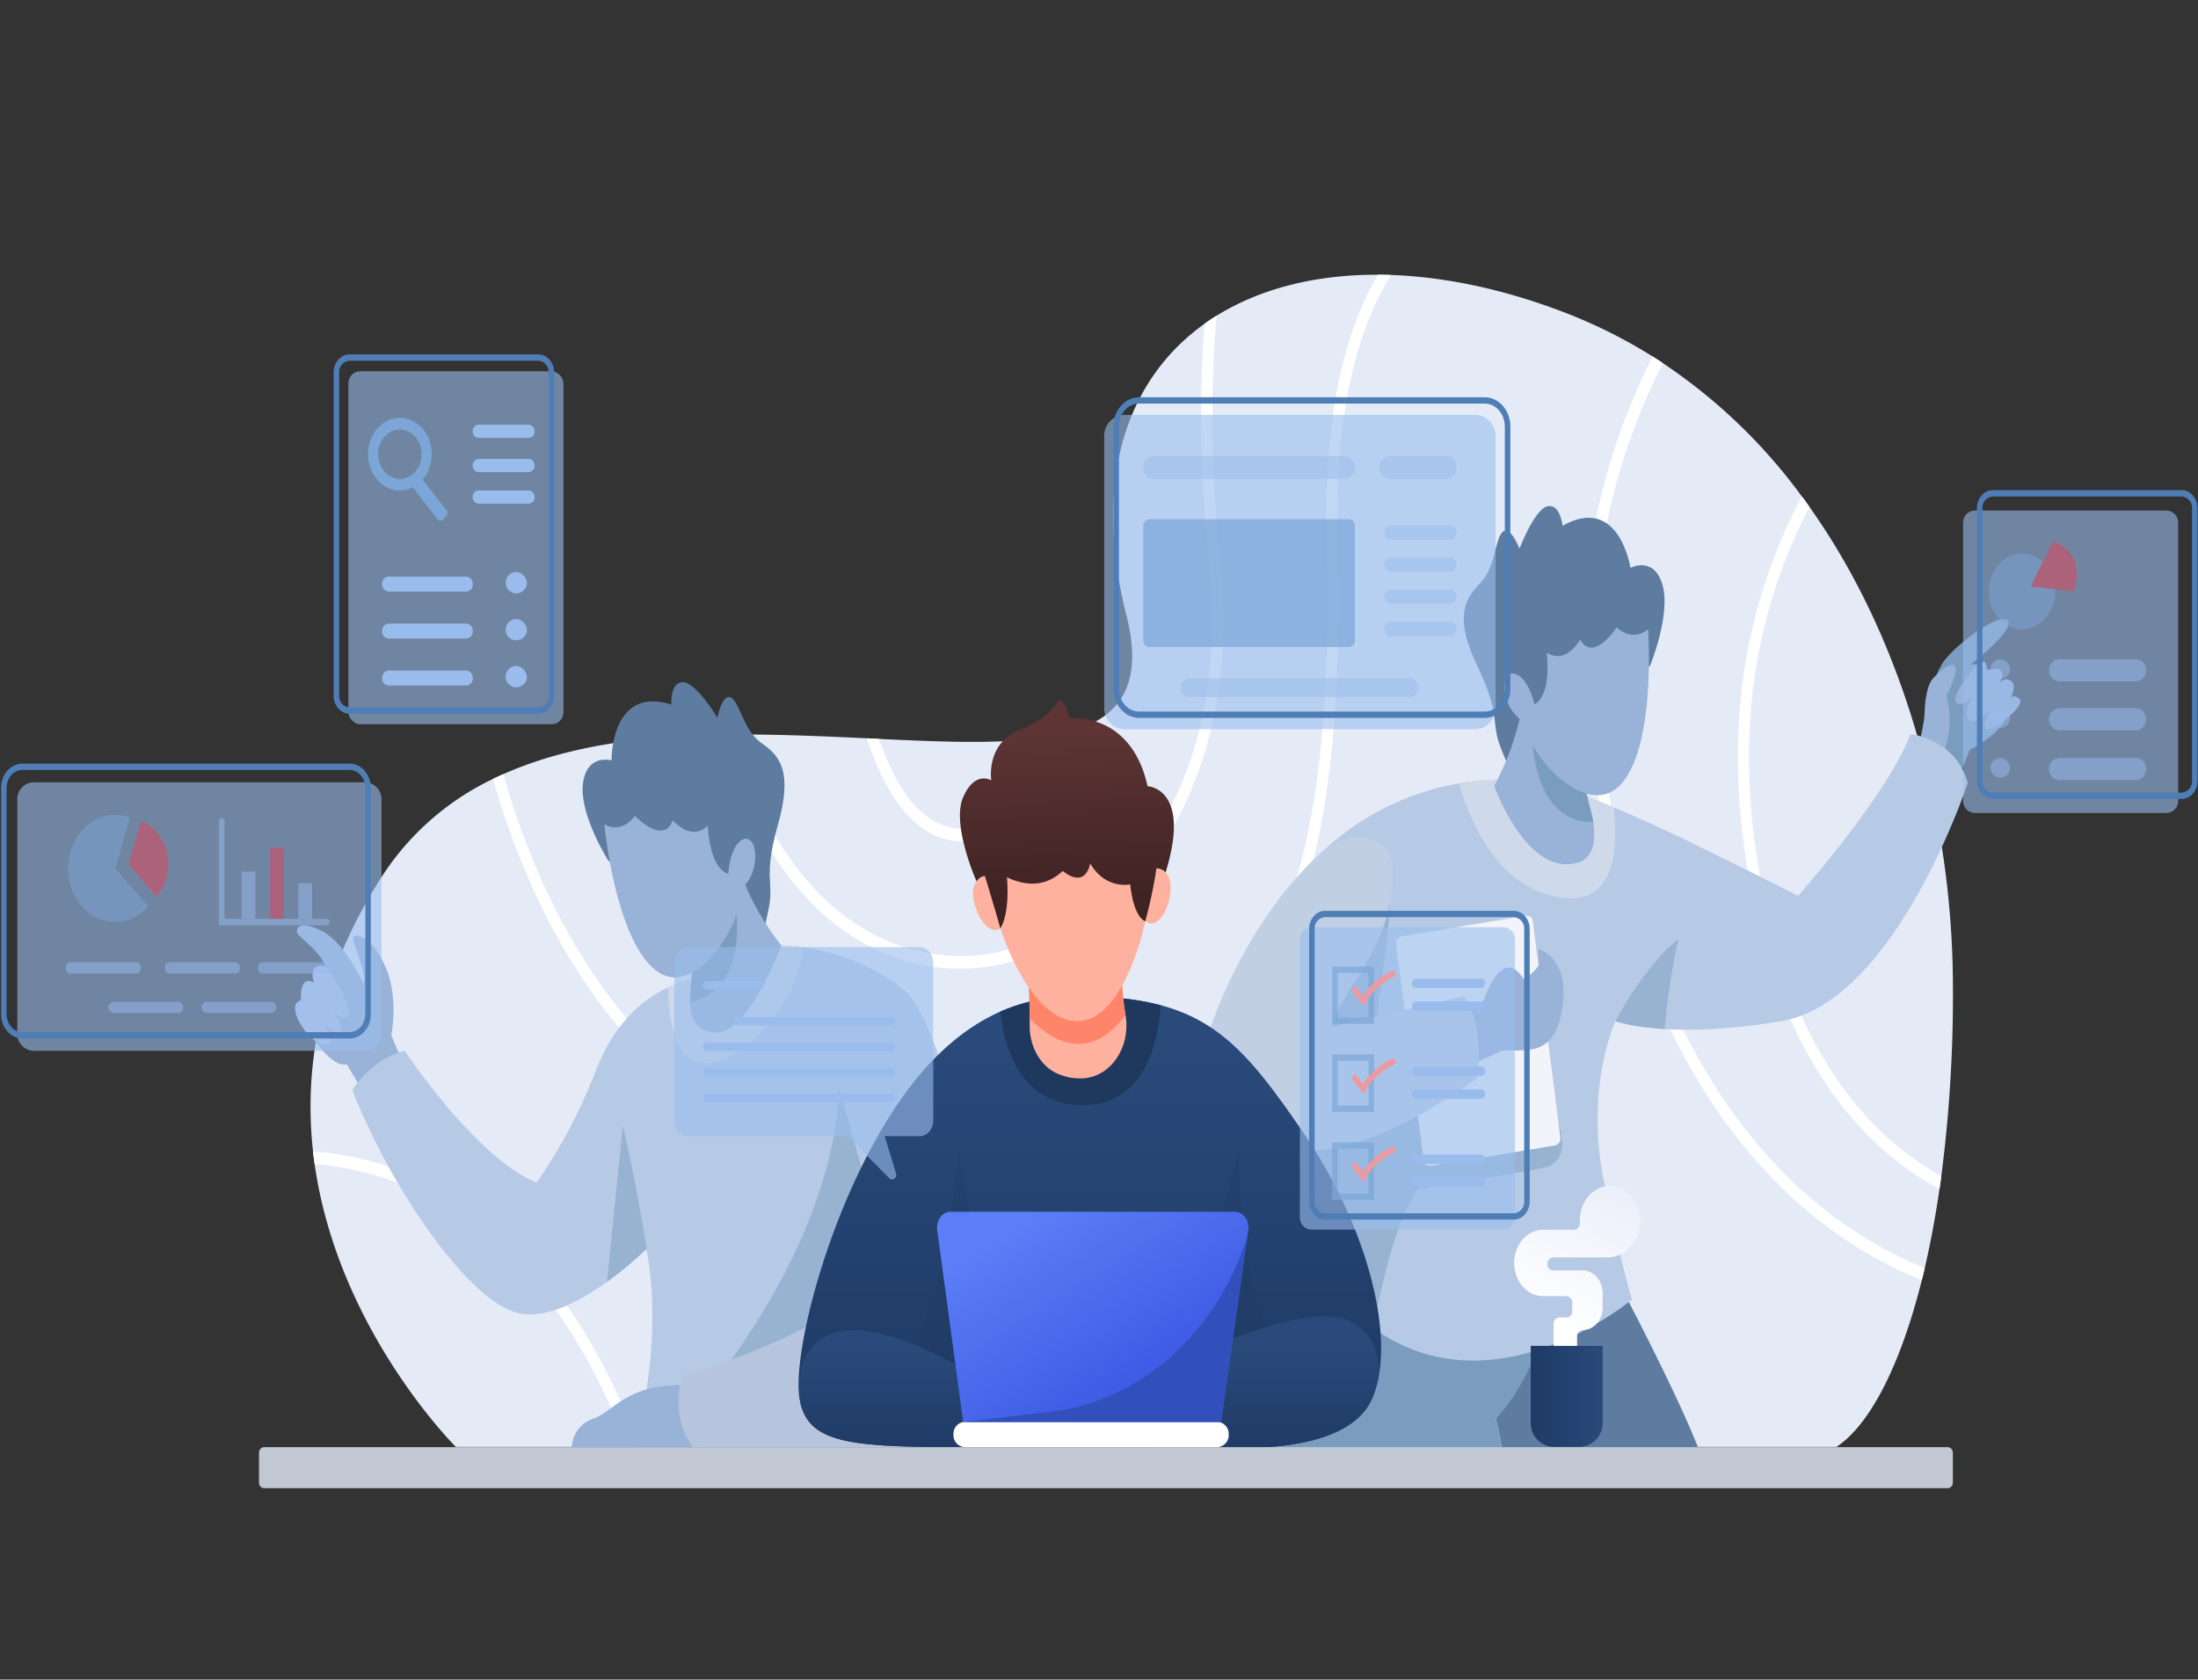 <svg xmlns="http://www.w3.org/2000/svg" xmlns:xlink="http://www.w3.org/1999/xlink" width="704" height="538" viewBox="0 0 704 538"><rect x="0" y="0" width="704" height="538" fill="#333333" stroke="none"/><defs><style>.cls-1{isolation:isolate;}.cls-2{fill:#e4ebf7;}.cls-3{fill:#fff;}.cls-4{fill:#98b2d8;}.cls-5{fill:#b1c3e8;}.cls-6{fill:#b7cae5;}.cls-7{fill:#97b3d1;}.cls-8{fill:#ced9ea;}.cls-9{fill:#b6c5dd;}.cls-10{fill:#5d7ca0;}.cls-11{fill:#799cbf;}.cls-12{fill:#f2f4f9;}.cls-13{fill:#c1cfe5;}.cls-14{fill:url(#linear-gradient);}.cls-15,.cls-18{fill:#1f395e;}.cls-15{opacity:0.22;}.cls-15,.cls-24,.cls-25,.cls-31,.cls-33,.cls-35,.cls-36{mix-blend-mode:multiply;}.cls-16{fill:url(#linear-gradient-2);}.cls-17{fill:url(#linear-gradient-3);}.cls-19{fill:url(#linear-gradient-4);}.cls-20{fill:#3150bc;}.cls-21{fill:#feb19e;}.cls-22{fill:#ff856a;}.cls-23{fill:url(#linear-gradient-5);}.cls-24,.cls-26,.cls-36{fill:#9abced;}.cls-24{opacity:0.6;}.cls-27{fill:#c1c8d3;}.cls-28{fill:url(#linear-gradient-6);}.cls-29{fill:url(#linear-gradient-7);}.cls-30{fill:#4f7eb7;}.cls-31,.cls-34{fill:#7ca6d8;}.cls-31{opacity:0.71;}.cls-32{fill:#ea9ba1;}.cls-33,.cls-36{opacity:0.5;}.cls-35{fill:#e83f54;}</style><linearGradient id="linear-gradient" x1="349.063" y1="455.605" x2="349.063" y2="333.857" gradientUnits="userSpaceOnUse"><stop offset="0" stop-color="#1f3a65"/><stop offset="1" stop-color="#294a7a"/></linearGradient><linearGradient id="linear-gradient-2" x1="284.742" y1="465.048" x2="284.742" y2="432.319" xlink:href="#linear-gradient"/><linearGradient id="linear-gradient-3" x1="404.983" y1="465.048" x2="404.983" y2="432.319" xlink:href="#linear-gradient"/><linearGradient id="linear-gradient-4" x1="371.584" y1="451.132" x2="331.676" y2="387.787" gradientUnits="userSpaceOnUse"><stop offset="0" stop-color="#3855e1"/><stop offset="1" stop-color="#5c7ef7"/></linearGradient><linearGradient id="linear-gradient-5" x1="342.36" y1="287.842" x2="341" y2="234.818" gradientUnits="userSpaceOnUse"><stop offset="0" stop-color="#3f2323"/><stop offset="1" stop-color="#5e3434"/></linearGradient><linearGradient id="linear-gradient-6" x1="490.29" y1="447.296" x2="513.325" y2="447.296" xlink:href="#linear-gradient"/><linearGradient id="linear-gradient-7" x1="525.659" y1="358.597" x2="493.112" y2="423.198" gradientUnits="userSpaceOnUse"><stop offset="0" stop-color="#e2e8f7"/><stop offset="1" stop-color="#fff"/></linearGradient></defs><title>intro-img</title><g class="cls-1"><g id="OBJECTS"><path class="cls-2" d="M625.487,314.25a451.055,451.055,0,0,1-3.703,62.486c-.177,1.396-.372,2.792-.585,4.148-1.311,9.045-2.906,17.483-4.713,25.274q-.478,2.003-.957,3.946c-6.946,27.722-16.816,46.46-27.341,53.38H146.027s-37.69-37.314-45.256-90.613c-.195-1.356-.372-2.712-.514-4.087-2.941-26.529,1.79-56.74,22.15-88.165a86.839,86.839,0,0,1,35.51-31.122c1.099-.526,2.179-1.032,3.296-1.518,20.785-9.288,45.203-12.202,69.727-12.647,1.24-.02,2.481-.041,3.721-.041,14.601-.121,29.167.567,42.97,1.194,1.311.081,2.605.142,3.898.202,22.291,1.073,42.386,1.862,56.969-1.194h.018c1.347-.283,2.623-.607,3.863-.971h.018c16.142-4.512,24.099-14.974,18.375-37.475-11.093-43.647.266-75.639,24.985-93.304,1.258-.911,2.569-1.781,3.898-2.61,13.981-8.661,31.648-13.193,51.635-13.133,1.4,0,2.817.04,4.253.081,16.993.587,35.546,4.411,54.807,11.716a163.747,163.747,0,0,1,28.972,14.387c1.099.688,2.197,1.396,3.26,2.125a176.506,176.506,0,0,1,44.529,42.696c.833,1.093,1.63,2.206,2.428,3.339C611.311,207.064,625.168,264.795,625.487,314.25Z"/><path class="cls-3" d="M616.485,406.157q-.478,2.003-.957,3.946A138.374,138.374,0,0,1,595.08,399.662c-32.427-20.114-73.714-64.914-86.224-164.228-5.387-42.818,1.489-83.591,20.466-121.249,1.099.688,2.197,1.396,3.26,2.125-16.657,33.024-26.012,72.502-20.218,118.537,12.297,97.553,52.592,141.484,84.239,161.152A131.273,131.273,0,0,0,616.485,406.157Z"/><path class="cls-3" d="M621.783,376.736c-.177,1.396-.372,2.792-.585,4.148-20.484-10.988-46.302-34.885-58.351-86.768-11.642-50.244-6.999-94.842,14.264-135.11.833,1.093,1.63,2.206,2.428,3.339-20.218,39.013-24.524,82.175-13.255,130.739C577.803,342.72,602.203,365.91,621.783,376.736Z"/><path class="cls-3" d="M428.444,172.806c1.719,65.926-4.855,108.521-21.317,138.145-17.241,31.041-46,49.799-93.259,60.827a113.996,113.996,0,0,1-26.048,3.096c-26.597,0-51.653-9.895-73.608-29.24-25.534-22.522-45.079-56.436-56.295-96.137,1.099-.526,2.179-1.032,3.296-1.518,10.986,39.033,30.141,72.381,55.179,94.457,28.139,24.829,61.611,33.59,96.767,25.395,87.89-20.539,115.036-67.909,111.74-194.905-.939-36.059,4.572-64.51,16.391-84.927,1.4,0,2.817.04,4.253.081C433.246,107.912,427.505,136.322,428.444,172.806Z"/><path class="cls-3" d="M318.777,309.231a60.861,60.861,0,0,1-11.27,1.052c-28.334,0-60.779-19.608-76.567-74.951,1.24-.02,2.481-.041,3.721-.041,17.401,59.41,54.701,75.356,83.531,69.953,38.948-7.285,76.407-53.077,69.16-123.596-3.119-30.252-3.26-56.071-1.595-77.905,1.258-.911,2.569-1.781,3.898-2.61-1.931,22.238-2.002,48.746,1.223,80.05C398.373,254.192,359.319,301.643,318.777,309.231Z"/><path class="cls-3" d="M342.379,234.523c-1.365,7.103-3.757,14.347-7.85,20.438a31.623,31.623,0,0,1-22.699,14.306,24.437,24.437,0,0,1-3.402.243c-5.972,0-11.447-2.327-16.302-6.981-6.415-6.152-11.093-15.703-14.495-26.043,1.311.081,2.605.142,3.898.202,3.154,9.146,7.336,17.422,12.882,22.744,4.962,4.755,10.685,6.718,16.975,5.828a28.308,28.308,0,0,0,20.325-12.728,49.327,49.327,0,0,0,6.787-17.038h.018C339.863,235.211,341.139,234.887,342.379,234.523Z"/><path class="cls-3" d="M204.786,463.484H200.923c-15.895-41.563-38.806-69.265-68.185-82.397a99.952,99.952,0,0,0-31.966-8.216c-.195-1.356-.372-2.712-.514-4.087a103.305,103.305,0,0,1,33.774,8.539C164.704,391.042,188.484,419.978,204.786,463.484Z"/><path class="cls-4" d="M128.087,338.222l-10.951,12.89-4.572-7.669-1.524-2.57c-4.873,1.396-12.067-9.49-14.956-15.298-2.871-5.828,8.647-14.812,8.647-14.812-1.878-6.435-9.427-10.482-9.639-12.262-.213-1.76,1.666-3.663,8.523,0,6.875,3.683,12.847,16.694,12.847,16.694,1.223-3.784-4.2-14.023-3.207-15.176.992-1.133,6.308.263,10.401,10.117,4.111,9.875,1.666,21.51,1.666,21.51l.053.101Z"/><path class="cls-5" d="M104.326,309.629s8.137,10.629,7.259,14.802-4.975-.669-4.975-.669,3.765,4.97,2.547,6.614-5.759-2.53-5.759-2.53,5.427,7.715,0,6.577-12.243-12.826-7.008-14.001c0,0-.634-8.511,4.128-5.602C100.52,314.82,98.387,307.727,104.326,309.629Z"/><path class="cls-6" d="M203.195,463.558s9.161-30.555,4.341-60.685a1.458,1.458,0,0,1-.035-.202,1.68,1.68,0,0,0-.035-.243q-.213-1.184-.425-2.367a113.841,113.841,0,0,1-12.652,10.563c-8.806,6.334-20.555,12.627-29.574,9.672-16.55-5.403-40.755-42.15-51.99-71.167,0,0,5.617-9.612,16.834-12.566,0,0,22.451,34.157,42.244,42.251a171.831,171.831,0,0,0,18.889-35.755c5.28-13.557,13.201-22.137,23.195-26.751a48.284,48.284,0,0,1,18.907-4.249l17.348-9.247a57.273,57.273,0,0,1,7.194.668c8.133,1.214,21.653,4.614,32.587,14.124,16.834,14.65,41.056,145.956,41.056,145.956Z"/><path class="cls-7" d="M207.501,402.671c-.142-.87-.301-1.74-.461-2.61a113.841,113.841,0,0,1-12.652,10.563l5.121-50.021C204.719,383.508,207.217,400.627,207.501,402.671Z"/><path class="cls-8" d="M257.435,303.478c-2.676,19.426-19.704,37.374-32.002,37.132-9.888-.203-11.341-16.391-11.447-24.302a48.284,48.284,0,0,1,18.907-4.249l17.348-9.247A57.273,57.273,0,0,1,257.435,303.478Z"/><path class="cls-7" d="M227.998,443.704s39.067-46.427,40.765-95.244l11.518,41.145-4.43,42.837Z"/><path class="cls-4" d="M226.864,463.548H183.118a10.159,10.159,0,0,1,6.866-9.106c6.756-2.276,11.075-11.888,31.342-10.623Z"/><path class="cls-9" d="M271.62,417.637s-20.609,13.535-53.062,23.146c0,0-4.504,12.394,3.396,22.765h62.788Z"/><path class="cls-10" d="M194.879,275.753s-9.329-14.706-8.182-24.606,9.174-7.575,9.174-7.575-.374-24.059,19.128-17.907c0,0-.429-7.346,3.829-7.155s10.936,11.376,10.936,11.376,1.657-8.287,4.542-6.331,3.774,10.509,9.798,14.625,9.75,9.445,5.021,26.137-1.181,17.874-2.87,26.445c-1.604,8.139-2.886,13.091-7.31,13.548s-21.359-19.945-21.359-19.945Z"/><path class="cls-4" d="M250.24,302.81s-10.862,30.09-22.274,27.823c-5.67-1.133-6.928-5.079-6.981-9.652-.053-5.969,1.985-12.971-1.099-15.905l13.68-22.198,3.012-4.897A84.068,84.068,0,0,0,250.24,302.81Z"/><path class="cls-11" d="M220.985,320.981c-.053-5.969,1.985-12.971-1.099-15.905l13.68-22.198c1.169,1.558,2.002,4.33,2.339,8.681C237.713,314.486,227.099,319.808,220.985,320.981Z"/><path class="cls-4" d="M193.55,264.053s3.698,38.76,17.548,47.484c12.037,7.582,26.655-15.351,26.362-26.695a14.507,14.507,0,0,0,4.371-11.981c-.875-7.406-7.733-4.95-8.554,6.985,0,0-5.576-.454-6.607-15.371-3.501,3.31-7.278,2.29-11.247-1.736,0,0-1.969,8.302-12.102-1.4C203.321,261.338,199.498,267.266,193.55,264.053Z"/><path class="cls-10" d="M520.235,414.225s17.877,34.062,24.069,50.588H481.267a328.766,328.766,0,0,0-9.908-39.044Z"/><path class="cls-11" d="M495.649,421.813c-3.45,13.054-8.71,24.2-16.514,32.665l2.131,10.335-76.284-1.075,8.492-59.63Z"/><path class="cls-11" d="M615.317,235.92s2.525-18.06,7.545-24.468,18.753-15.887,20.378-12.514-12.108,13.947-12.108,13.947,6.202-1.686,11.518,8.768-11.813,18.549-11.813,18.549l-3.396,8.768-13.585-9.78Z"/><path class="cls-4" d="M632.884,213.227s-7.655,8.889-6.536,11.429,5.338-1.451,5.338-1.451-3.444,5.987-.775,7.529,6.802-3.628,6.802-3.628-3.444,5.443-1.464,6.44,12.571-7.528,10.677-9.524-2.928-.363-2.928-.363,2.216-4.263,0-5.624c-2.413-1.481-3.616,1.179-3.616,1.179s1.808-3.266.344-4.536-4.564.363-4.564.363S637.18,209.6,632.884,213.227Z"/><path class="cls-4" d="M625.778,213.012c-2.326-.759-7.051,4.764-7.051,4.764-1.858,2.731-2.238,8.172-2.313,10.681-.238,7.007-2.56,10.735-2.56,10.735l6.894,4.963c5.339-7.853,3.592-17.912,2.73-21.47C626.081,218.244,627.166,213.464,625.778,213.012Z"/><path class="cls-6" d="M630.239,250.826s-23.035,70.054-59.644,76.266c-16.373,2.772-28.741,3.055-37.389,2.529-10.313-.607-15.381-2.388-15.753-2.509-.018,0-.018-.02-.018-.02s-10.047,21.368-3.544,52.065c6.485,30.677,8.86,37.091,8.86,37.091s-49.349,41.441-89.484,3.703l-36.219-64.307-11.34-20.154s10.419-39.074,39.798-64.469l.018-.02a84.555,84.555,0,0,1,41.783-20.073,93.152,93.152,0,0,1,28.564-.304s7.974,2.57,20.945,7.993c6.981,2.914,15.416,6.657,24.825,11.271,26.881,13.153,34.27,17.078,34.27,17.078s28.635-32.255,36.024-51.822C611.935,235.144,626.695,236.844,630.239,250.826Z"/><path class="cls-7" d="M445.426,282.811c-.133,15.701-3.071,30.912-4.365,42.728l22.763-5.262,35.42,39.99s4.487,11.717-4.648,13.741c-7.159,1.586-40.612,6.899-40.612,6.899-7.709,11.983-11.193,30.313-15.039,48.099l-33.964-67.392Z"/><path class="cls-8" d="M495.871,286.582c-15.859-4.593-24.205-20.883-28.564-35.654a93.152,93.152,0,0,1,28.564-.304s7.974,2.57,20.945,7.993C518.34,271.547,517.79,292.915,495.871,286.582Z"/><path class="cls-7" d="M537.512,300.908a223.148,223.148,0,0,0-4.306,28.714c-10.313-.607-15.381-2.388-15.753-2.509-.018,0-.018-.02-.018-.02S526.437,309.508,537.512,300.908Z"/><path class="cls-12" d="M498.122,366.901l-39.944,6.62a2.004,2.004,0,0,1-2.205-1.88l-8.794-69.195a2.195,2.195,0,0,1,1.646-2.518l39.944-6.62a2.004,2.004,0,0,1,2.205,1.88l8.794,69.195A2.195,2.195,0,0,1,498.122,366.901Z"/><path class="cls-4" d="M469.144,323.167l6.054-2.698s5.759-18.212,12.921-6.745c0,0,4.947-3.372,4.799-5.227s-.222-4.553-.222-4.553,10.023,2.474,7.78,18.437S489.669,336.32,481.252,336.488L470.768,341.21Z"/><path class="cls-13" d="M473.048,345.425s-47.17,35.654-67.547,18.454a85.954,85.954,0,0,1-8.452-8.236l-11.34-20.154s10.419-39.074,39.798-64.469l.018-.02c9.738-4.996,19.914-3.177,20.437,7.125,1.246,24.541-17.134,39.632-19.409,50.767l42.279-9.773S475.706,327.457,473.048,345.425Z"/><path class="cls-10" d="M528.496,213.285s6.741-16.446,3.984-25.924-10.257-5.471-10.257-5.471-3.594-23.71-21.735-13.481c0,0-.788-7.307-4.939-6.205S486.68,175.725,486.68,175.725s-2.992-7.783-5.503-5.243-1.976,11.132-7.215,16.468-8.021,11.37-.627,26.749,4.103,17.302,7.173,25.357c2.916,7.65,4.99,12.238,9.41,11.737s17.694-24.176,17.694-24.176Z"/><path class="cls-4" d="M478.577,251.746s10.428,29.348,26.818,24.543c5.576-1.635,5.608-8.474,4.907-12.977-.931-5.874-4.085-12.313-1.54-15.857L491.672,228.59l-3.765-4.163A88.612,88.612,0,0,1,478.577,251.746Z"/><path class="cls-11" d="M510.302,263.311c-.931-5.874-4.085-12.313-1.54-15.857L491.672,228.59c-.892,1.782-1.254,4.683-.868,9.028C492.804,260.524,504.105,263.471,510.302,263.311Z"/><path class="cls-4" d="M527.874,201.508s2.75,38.863-9.416,50.405c-10.574,10.031-28.708-9.354-30.287-20.558a13.688,13.688,0,0,1-6.266-10.829c-.36-7.462,6.78-6.522,9.552,5.024,0,0,5.402-1.643,3.958-16.516,3.983,2.499,7.525.686,10.76-4.12,0,0,3.301,7.732,11.656-3.974C517.831,200.939,522.562,205.94,527.874,201.508Z"/><path class="cls-14" d="M441.347,442.068v.02a29.499,29.499,0,0,1-2.18,6.536c-8.559,17.868-45.628,14.934-45.628,14.934H308.928c-35.014,0-49.048-.992-52.397-13.477a18.227,18.227,0,0,1-.461-2.125c-2.374-14.508,9.445-61.717,31.293-94.093,11.181-16.552,22.734-25.273,33.03-29.826a59.027,59.027,0,0,1,24.613-4.917c10.738,0,19.403.91,26.757,2.873,19.74,5.281,30.07,18.029,45.557,40.632C436.262,390.246,445.582,422.683,441.347,442.068Z"/><path class="cls-15" d="M292.536,430.606c9.182-16.49,12.069-39.367,14.62-62.584l7.974,47.215h69.107l12.699-47.215c-.3,22.067,2.352,43.71,11.518,64.415C408.454,432.436,363.266,490.829,292.536,430.606Z"/><path class="cls-16" d="M313.518,463.558h-4.589c-35.014,0-49.048-.992-52.397-13.477-1.825-9.814.496-20.134,10.969-23.21,16.408-4.816,44.972,14.165,44.972,14.165Z"/><path class="cls-17" d="M441.347,442.068s.018,0,0,.02a29.499,29.499,0,0,1-2.18,6.536c-8.559,17.868-45.628,14.934-45.628,14.934H368.431l3.19-24.282s44.512-23.533,60.459-16.188C439.877,426.669,442.269,434.116,441.347,442.068Z"/><path class="cls-18" d="M371.762,321.993c-.744,11.352-4.855,32.032-24.878,32.032-21.104,0-25.57-20.377-26.491-29.988a59.027,59.027,0,0,1,24.613-4.917C355.744,319.12,364.409,320.03,371.762,321.993Z"/><path class="cls-3" d="M389.996,463.548H308.928a3.821,3.821,0,0,1-3.544-4.047h0a3.821,3.821,0,0,1,3.544-4.047h81.068a3.821,3.821,0,0,1,3.544,4.047h0A3.821,3.821,0,0,1,389.996,463.548Z"/><path class="cls-19" d="M399.812,393.949l-.301,2.104v.02l-8.399,59.39h-82.627l-8.31-61.555c-.407-3.015,1.648-5.747,4.306-5.747h91.026C398.2,388.162,400.238,390.914,399.812,393.949Z"/><path class="cls-20" d="M399.511,396.074l-8.399,59.39H308.928l27.855-3.319C365.383,448.766,389.748,426.953,399.511,396.074Z"/><path class="cls-21" d="M346.547,345.425h-.549a17.332,17.332,0,0,1-7.974-1.841c-5.21-2.671-8.364-8.883-8.24-15.399.018-.668.018-1.315.018-1.963.018-5.403-.284-9.895-.284-9.895v-2.428l29.769-1.518a89.144,89.144,0,0,0,1.187,12.728c.018.061.018.101.035.162C362.211,335.49,355.655,345.162,346.547,345.425Z"/><path class="cls-22" d="M360.475,325.109c-12.404,16.633-25.144,6.92-30.673,1.113.018-5.403-.284-9.895-.284-9.895v-2.428l29.769-1.518A89.144,89.144,0,0,0,360.475,325.109Z"/><path class="cls-21" d="M320.409,297.375s9.229,29.713,24.623,29.713,21.794-31.996,21.794-31.996V267.267H319.228Z"/><path class="cls-21" d="M315.455,280.611s-4.534.947-3.759,6.891,5.501,13.153,9.34,9.359Z"/><path class="cls-21" d="M370.42,278.126s4.604.234,4.544,6.243-3.883,13.885-8.138,10.723Z"/><path class="cls-23" d="M370.42,278.126a155.844,155.844,0,0,1-3.594,16.966s-3.648-.839-4.829-11.8c0,0-7.884,1.765-12.83-6.75,0,0-1.181,8.431-8.786,2.445-5.071,4.728-11.066,5.225-17.867,2.024,0,0,1.144,11.053-2.105,16.364,0,0-1.181-4.367-4.953-16.764a3.528,3.528,0,0,0-2.654,1.752s-8.155-18.215-4.316-26.984,9.008-5.396,9.008-5.396-1.919-11.973,9.451-16.357,11.37-10.286,13.142-9.106,2.51,5.565,2.51,5.565,19.639-2.361,24.955,21.753c0,0,14.184.517,5.767,27.666C373.318,279.504,372.764,278.379,370.42,278.126Z"/><path class="cls-24" d="M294.541,303.38H220.328c-2.414,0-4.371,2.235-4.371,4.992v50.582c0,2.757,1.957,4.992,4.371,4.992H271.52L284.87,377.459c1.01,1.022,2.549-.154,2.108-1.61L283.37,363.945h11.171c2.414,0,4.371-2.235,4.371-4.992V308.372C298.912,305.615,296.955,303.38,294.541,303.38Z"/><g class="cls-25"><path class="cls-26" d="M243.35,316.913h-17.096a1.257,1.257,0,0,1-1.166-1.331h0a1.256,1.256,0,0,1,1.166-1.331H243.35a1.257,1.257,0,0,1,1.166,1.331h0A1.257,1.257,0,0,1,243.35,316.913Z"/><path class="cls-26" d="M285.507,328.449h-49.54a1.257,1.257,0,0,1-1.166-1.331h0a1.257,1.257,0,0,1,1.166-1.331h49.54a1.256,1.256,0,0,1,1.166,1.331h0A1.256,1.256,0,0,1,285.507,328.449Z"/><path class="cls-26" d="M285.507,336.658H226.254a1.257,1.257,0,0,1-1.166-1.331h0a1.257,1.257,0,0,1,1.166-1.331h59.253a1.257,1.257,0,0,1,1.166,1.331h0A1.257,1.257,0,0,1,285.507,336.658Z"/><path class="cls-26" d="M285.507,344.866H226.254a1.257,1.257,0,0,1-1.166-1.331h0a1.257,1.257,0,0,1,1.166-1.331h59.253a1.257,1.257,0,0,1,1.166,1.331h0A1.257,1.257,0,0,1,285.507,344.866Z"/><path class="cls-26" d="M285.507,353.075H226.254a1.256,1.256,0,0,1-1.166-1.331h0a1.257,1.257,0,0,1,1.166-1.331h59.253a1.257,1.257,0,0,1,1.166,1.331h0A1.256,1.256,0,0,1,285.507,353.075Z"/></g><path class="cls-27" d="M84.705,463.548H623.734a1.747,1.747,0,0,1,1.747,1.747v9.659a1.747,1.747,0,0,1-1.747,1.747H84.705a1.747,1.747,0,0,1-1.747-1.747V465.295A1.747,1.747,0,0,1,84.705,463.548Z"/><path class="cls-28" d="M490.29,431.108h23.036a0,0,0,0,1,0,0v24.727a7.649,7.649,0,0,1-7.649,7.649h-7.738a7.649,7.649,0,0,1-7.649-7.649V431.108A0,0,0,0,1,490.29,431.108Z"/><path class="cls-29" d="M497.599,431.108v-7.019a1.97,1.97,0,0,1,1.827-2.087h2.326a1.97,1.97,0,0,0,1.827-2.087V417.26a1.97,1.97,0,0,0-1.827-2.087h-7.476c-5.138,0-9.303-4.756-9.303-10.623h0c0-5.867,4.165-10.623,9.303-10.623h9.912a1.97,1.97,0,0,0,1.827-2.087v-.949c0-6.077,4.314-11.003,9.635-11.003h0c5.321,0,9.635,4.926,9.635,11.003h0c0,6.566-4.661,11.888-10.41,11.888H497.433a1.97,1.97,0,0,0-1.827,2.087h0a1.97,1.97,0,0,0,1.827,2.087h9.524c3.517,0,6.368,3.256,6.368,7.272v4.553c0,4.016-2.851,7.272-6.368,7.272h0a1.97,1.97,0,0,0-1.827,2.087v2.972Z"/><path class="cls-24" d="M420.165,296.988h61.237a3.824,3.824,0,0,1,3.824,3.824v89.227a3.824,3.824,0,0,1-3.824,3.824H420.165a3.824,3.824,0,0,1-3.824-3.824v-89.227A3.824,3.824,0,0,1,420.165,296.988Z"/><path class="cls-30" d="M484.857,390.66H424.389c-2.808,0-5.094-2.61-5.094-5.818V297.578c0-3.207,2.286-5.818,5.094-5.818h60.468c2.808,0,5.094,2.61,5.094,5.818v87.264C489.952,388.05,487.666,390.66,484.857,390.66Zm-60.468-96.876a3.585,3.585,0,0,0-3.322,3.794v87.264a3.585,3.585,0,0,0,3.322,3.794h60.468a3.585,3.585,0,0,0,3.322-3.794V297.578a3.585,3.585,0,0,0-3.322-3.794Z"/><g class="cls-25"><path class="cls-31" d="M440.115,327.984H426.677v-18.38h13.439Zm-11.667-2.023h9.895V311.628h-9.895Z"/><path class="cls-32" d="M436.734,322.284l-3.997-5.088,1.319-1.352,2.423,3.089a24.227,24.227,0,0,1,9.945-8.238l.675,1.869c-7.117,3.348-9.73,8.45-9.755,8.501Z"/><path class="cls-26" d="M474.386,316.489H453.539a1.419,1.419,0,0,1-1.316-1.503h0a1.419,1.419,0,0,1,1.316-1.503h20.847a1.419,1.419,0,0,1,1.316,1.503h0A1.419,1.419,0,0,1,474.386,316.489Z"/><path class="cls-26" d="M474.386,323.786H453.539a1.419,1.419,0,0,1-1.316-1.503h0a1.419,1.419,0,0,1,1.316-1.503h20.847a1.419,1.419,0,0,1,1.316,1.503h0A1.419,1.419,0,0,1,474.386,323.786Z"/></g><g class="cls-25"><path class="cls-31" d="M440.115,356.145H426.677v-18.38h13.439Zm-11.667-2.023h9.895V339.789h-9.895Z"/><path class="cls-32" d="M436.734,350.444l-3.997-5.088,1.319-1.352,2.423,3.089a24.226,24.226,0,0,1,9.945-8.238l.675,1.869c-7.117,3.348-9.73,8.45-9.755,8.501Z"/><path class="cls-26" d="M474.386,344.649H453.539a1.419,1.419,0,0,1-1.316-1.503h0a1.419,1.419,0,0,1,1.316-1.503h20.847a1.419,1.419,0,0,1,1.316,1.503h0A1.418,1.418,0,0,1,474.386,344.649Z"/><path class="cls-26" d="M474.386,351.947H453.539a1.419,1.419,0,0,1-1.316-1.503h0a1.419,1.419,0,0,1,1.316-1.503h20.847a1.419,1.419,0,0,1,1.316,1.503h0A1.418,1.418,0,0,1,474.386,351.947Z"/></g><g class="cls-25"><path class="cls-31" d="M440.115,384.306H426.677v-18.38h13.439Zm-11.667-2.024h9.895V367.95h-9.895Z"/><path class="cls-32" d="M436.734,378.604l-3.997-5.088,1.319-1.352,2.423,3.088a24.226,24.226,0,0,1,9.945-8.238l.675,1.869c-7.117,3.348-9.73,8.45-9.755,8.501Z"/><path class="cls-26" d="M474.386,372.81H453.539a1.418,1.418,0,0,1-1.316-1.502h0a1.419,1.419,0,0,1,1.316-1.503h20.847a1.419,1.419,0,0,1,1.316,1.503h0A1.418,1.418,0,0,1,474.386,372.81Z"/><path class="cls-26" d="M474.386,380.107H453.539a1.419,1.419,0,0,1-1.316-1.503h0a1.419,1.419,0,0,1,1.316-1.503h20.847a1.418,1.418,0,0,1,1.316,1.503h0A1.419,1.419,0,0,1,474.386,380.107Z"/></g><path class="cls-24" d="M632.587,163.542h61.237a3.824,3.824,0,0,1,3.824,3.824v89.227a3.824,3.824,0,0,1-3.824,3.824H632.588a3.824,3.824,0,0,1-3.824-3.824v-89.227A3.824,3.824,0,0,1,632.587,163.542Z"/><path class="cls-30" d="M698.757,255.911H638.288c-2.808,0-5.094-2.609-5.094-5.818V162.829c0-3.208,2.286-5.818,5.094-5.818h60.468c2.808,0,5.094,2.61,5.094,5.818V250.093C703.851,253.301,701.565,255.911,698.757,255.911Zm-60.468-96.876a3.586,3.586,0,0,0-3.322,3.794V250.093a3.586,3.586,0,0,0,3.322,3.794h60.468a3.586,3.586,0,0,0,3.322-3.794V162.829a3.586,3.586,0,0,0-3.322-3.794Z"/><g class="cls-33"><ellipse class="cls-34" cx="647.629" cy="189.426" rx="10.632" ry="12.141"/><path class="cls-35" d="M650.434,187.825l7.088-14.418c6.497,1.855,9.598,8.853,6.497,16.019Z"/><path class="cls-26" d="M643.79,214.72a3.128,3.128,0,1,1-3.101-3.541A3.343,3.343,0,0,1,643.79,214.72Z"/><path class="cls-26" d="M643.79,230.403a3.128,3.128,0,1,1-3.101-3.541A3.343,3.343,0,0,1,643.79,230.403Z"/><path class="cls-26" d="M684.25,218.261H659.442a3.343,3.343,0,0,1-3.101-3.541h0a3.343,3.343,0,0,1,3.101-3.541H684.25a3.343,3.343,0,0,1,3.101,3.541h0A3.343,3.343,0,0,1,684.25,218.261Z"/><path class="cls-26" d="M684.25,233.944H659.442a3.343,3.343,0,0,1-3.101-3.541h0a3.343,3.343,0,0,1,3.101-3.541H684.25a3.343,3.343,0,0,1,3.101,3.541h0A3.343,3.343,0,0,1,684.25,233.944Z"/><path class="cls-26" d="M643.79,246.338a3.128,3.128,0,1,1-3.101-3.541A3.343,3.343,0,0,1,643.79,246.338Z"/><path class="cls-26" d="M684.25,249.879H659.442a3.343,3.343,0,0,1-3.101-3.541h0a3.343,3.343,0,0,1,3.101-3.541H684.25a3.343,3.343,0,0,1,3.101,3.541h0A3.343,3.343,0,0,1,684.25,249.879Z"/></g><rect class="cls-24" x="111.582" y="118.926" width="68.885" height="113.064" rx="3.824"/><path class="cls-30" d="M172.42,228.618H111.951c-2.809,0-5.094-2.609-5.094-5.818V119.348c0-3.208,2.285-5.818,5.094-5.818H172.42c2.809,0,5.094,2.609,5.094,5.818V222.8C177.514,226.008,175.229,228.618,172.42,228.618ZM111.951,115.554a3.586,3.586,0,0,0-3.322,3.794V222.8a3.586,3.586,0,0,0,3.322,3.794H172.42a3.587,3.587,0,0,0,3.322-3.794V119.348a3.587,3.587,0,0,0-3.322-3.794Z"/><path class="cls-34" d="M142.871,165.371l-1.046,1.061a1.106,1.106,0,0,1-1.705-.115l-8.952-11.51,2.852-2.892,8.952,11.51A1.52,1.52,0,0,1,142.871,165.371Z"/><path class="cls-34" d="M128.079,133.85c-5.617,0-10.189,5.2-10.189,11.635S122.462,157.12,128.079,157.12c5.635,0,10.189-5.2,10.189-11.635S133.714,133.85,128.079,133.85Zm0,19.565c-3.825,0-6.944-3.543-6.944-7.929s3.119-7.93,6.944-7.93c3.841,0,6.944,3.543,6.944,7.93S131.92,153.414,128.079,153.414Z"/><path class="cls-26" d="M169.357,140.257H153.262a1.99,1.99,0,0,1-1.846-2.108h0a1.99,1.99,0,0,1,1.846-2.108h16.095a1.99,1.99,0,0,1,1.846,2.108h0A1.99,1.99,0,0,1,169.357,140.257Z"/><path class="cls-26" d="M169.357,151.218H153.262a1.99,1.99,0,0,1-1.846-2.108h0a1.99,1.99,0,0,1,1.846-2.108h16.095a1.99,1.99,0,0,1,1.846,2.108h0A1.99,1.99,0,0,1,169.357,151.218Z"/><path class="cls-26" d="M169.357,161.336H153.262a1.99,1.99,0,0,1-1.846-2.108h0a1.99,1.99,0,0,1,1.846-2.108h16.095a1.99,1.99,0,0,1,1.846,2.108h0A1.99,1.99,0,0,1,169.357,161.336Z"/><path class="cls-26" d="M149.312,189.496H124.504a2.268,2.268,0,0,1-2.104-2.403h0a2.268,2.268,0,0,1,2.104-2.403h24.808a2.268,2.268,0,0,1,2.104,2.403h0A2.268,2.268,0,0,1,149.312,189.496Z"/><path class="cls-26" d="M149.312,204.546H124.504a2.268,2.268,0,0,1-2.104-2.403h0a2.268,2.268,0,0,1,2.104-2.403h24.808a2.268,2.268,0,0,1,2.104,2.403h0A2.268,2.268,0,0,1,149.312,204.546Z"/><path class="cls-26" d="M149.312,219.596H124.504a2.268,2.268,0,0,1-2.104-2.403h0a2.268,2.268,0,0,1,2.104-2.403h24.808a2.268,2.268,0,0,1,2.104,2.403h0A2.268,2.268,0,0,1,149.312,219.596Z"/><path class="cls-26" d="M168.748,187.093a3.408,3.408,0,1,1-3.378-3.857A3.642,3.642,0,0,1,168.748,187.093Z"/><path class="cls-26" d="M168.748,202.143a3.408,3.408,0,1,1-3.378-3.857A3.642,3.642,0,0,1,168.748,202.143Z"/><path class="cls-26" d="M168.748,217.193a3.408,3.408,0,1,1-3.378-3.857A3.642,3.642,0,0,1,168.748,217.193Z"/><path class="cls-24" d="M360.3,132.901H472.382a6.642,6.642,0,0,1,6.642,6.642v87.385a6.642,6.642,0,0,1-6.642,6.642H360.3a6.642,6.642,0,0,1-6.642-6.642v-87.385A6.642,6.642,0,0,1,360.3,132.901Z"/><path class="cls-30" d="M475.554,229.946H364.806c-4.518,0-8.195-4.198-8.195-9.359V136.611c0-5.16,3.677-9.359,8.195-9.359H475.554c4.518,0,8.195,4.198,8.195,9.359v83.976C483.75,225.748,480.073,229.946,475.554,229.946Zm-110.748-100.67c-3.542,0-6.423,3.29-6.423,7.335v83.976c0,4.045,2.881,7.335,6.423,7.335H475.554c3.542,0,6.423-3.29,6.423-7.335V136.611c0-4.045-2.881-7.335-6.423-7.335Z"/><path class="cls-36" d="M430.738,153.389H369.384a3.463,3.463,0,0,1-3.212-3.668h0a3.462,3.462,0,0,1,3.212-3.668H430.738a3.462,3.462,0,0,1,3.212,3.668h0A3.462,3.462,0,0,1,430.738,153.389Z"/><path class="cls-31" d="M368.235,166.289h63.652a2.063,2.063,0,0,1,2.063,2.063v36.85a2.063,2.063,0,0,1-2.063,2.063H368.235a2.063,2.063,0,0,1-2.063-2.063v-36.85A2.063,2.063,0,0,1,368.235,166.289Z"/><path class="cls-36" d="M463.298,153.389H445.135a3.462,3.462,0,0,1-3.212-3.668h0a3.462,3.462,0,0,1,3.212-3.668H463.298a3.462,3.462,0,0,1,3.212,3.668h0A3.462,3.462,0,0,1,463.298,153.389Z"/><path class="cls-36" d="M464.516,172.866H445.431a2.149,2.149,0,0,1-1.994-2.276h0a2.149,2.149,0,0,1,1.994-2.276h19.086a2.149,2.149,0,0,1,1.994,2.276h0A2.149,2.149,0,0,1,464.516,172.866Z"/><path class="cls-36" d="M464.516,183.152H445.431a2.149,2.149,0,0,1-1.994-2.276h0a2.149,2.149,0,0,1,1.994-2.276h19.086a2.149,2.149,0,0,1,1.994,2.276h0A2.149,2.149,0,0,1,464.516,183.152Z"/><path class="cls-36" d="M464.516,193.438H445.431a2.149,2.149,0,0,1-1.994-2.276h0a2.149,2.149,0,0,1,1.994-2.276h19.086a2.149,2.149,0,0,1,1.994,2.276h0A2.149,2.149,0,0,1,464.516,193.438Z"/><path class="cls-36" d="M464.516,203.724H445.431a2.149,2.149,0,0,1-1.994-2.276h0a2.149,2.149,0,0,1,1.994-2.276h19.086a2.149,2.149,0,0,1,1.994,2.276h0A2.149,2.149,0,0,1,464.516,203.724Z"/><path class="cls-36" d="M451.559,223.285H380.901a2.865,2.865,0,0,1-2.658-3.035h0a2.865,2.865,0,0,1,2.658-3.035h70.657a2.865,2.865,0,0,1,2.658,3.035h0A2.865,2.865,0,0,1,451.559,223.285Z"/><path class="cls-24" d="M10.903,250.595H116.823a5.368,5.368,0,0,1,5.368,5.368v75.264a5.367,5.367,0,0,1-5.367,5.367H10.903a5.367,5.367,0,0,1-5.367-5.367V255.963A5.367,5.367,0,0,1,10.903,250.595Z"/><path class="cls-30" d="M111.983,332.63H7.142c-3.746,0-6.793-3.48-6.793-7.756v-72.51c0-4.277,3.047-7.756,6.793-7.756H111.983c3.746,0,6.793,3.479,6.793,7.756v72.51C118.776,329.15,115.729,332.63,111.983,332.63ZM7.142,246.632c-2.769,0-5.021,2.572-5.021,5.733v72.51c0,3.162,2.252,5.733,5.021,5.733H111.983c2.769,0,5.021-2.571,5.021-5.733v-72.51c0-3.161-2.252-5.733-5.021-5.733Z"/><g class="cls-33"><path class="cls-34" d="M47.515,290.297a14.065,14.065,0,0,1-10.632,5.039c-8.293,0-15.026-7.689-15.026-17.159,0-9.49,6.733-17.18,15.026-17.18a13.274,13.274,0,0,1,4.82.91l-4.82,16.269Z"/><path class="cls-35" d="M53.903,276.852a15.552,15.552,0,0,1-3.747,10.293l-9.029-10.293,4.093-13.816C50.261,264.977,53.903,270.425,53.903,276.852Z"/><path class="cls-26" d="M104.69,296.348H70.137V263.035a.894.894,0,1,1,1.772,0v31.289H104.69a1.021,1.021,0,0,1,0,2.024Z"/><rect class="cls-26" x="77.373" y="279.185" width="4.43" height="15.139"/><rect class="cls-35" x="86.528" y="271.505" width="4.43" height="22.819"/><rect class="cls-26" x="95.535" y="282.915" width="4.43" height="11.409"/><path class="cls-26" d="M22.525,308.266H43.628a1.409,1.409,0,0,1,1.409,1.409v.723a1.409,1.409,0,0,1-1.409,1.409H22.525a1.409,1.409,0,0,1-1.409-1.409v-.723a1.409,1.409,0,0,1,1.409-1.409Z"/><path class="cls-26" d="M54.269,308.266H75.373a1.409,1.409,0,0,1,1.409,1.409v.723a1.409,1.409,0,0,1-1.409,1.409H54.269a1.409,1.409,0,0,1-1.409-1.409v-.723a1.409,1.409,0,0,1,1.409-1.409Z"/><path class="cls-26" d="M84.097,308.266h21.104a1.409,1.409,0,0,1,1.409,1.409v.723a1.409,1.409,0,0,1-1.409,1.409H84.097a1.409,1.409,0,0,1-1.409-1.409v-.723A1.409,1.409,0,0,1,84.097,308.266Z"/><path class="cls-26" d="M57.146,324.454H36.325a1.671,1.671,0,0,1-1.55-1.771h0a1.671,1.671,0,0,1,1.55-1.771H57.146a1.671,1.671,0,0,1,1.55,1.771h0A1.672,1.672,0,0,1,57.146,324.454Z"/><path class="cls-26" d="M86.974,324.454H66.153a1.671,1.671,0,0,1-1.55-1.771h0a1.671,1.671,0,0,1,1.55-1.771H86.974a1.671,1.671,0,0,1,1.55,1.771h0A1.671,1.671,0,0,1,86.974,324.454Z"/></g></g></g></svg>